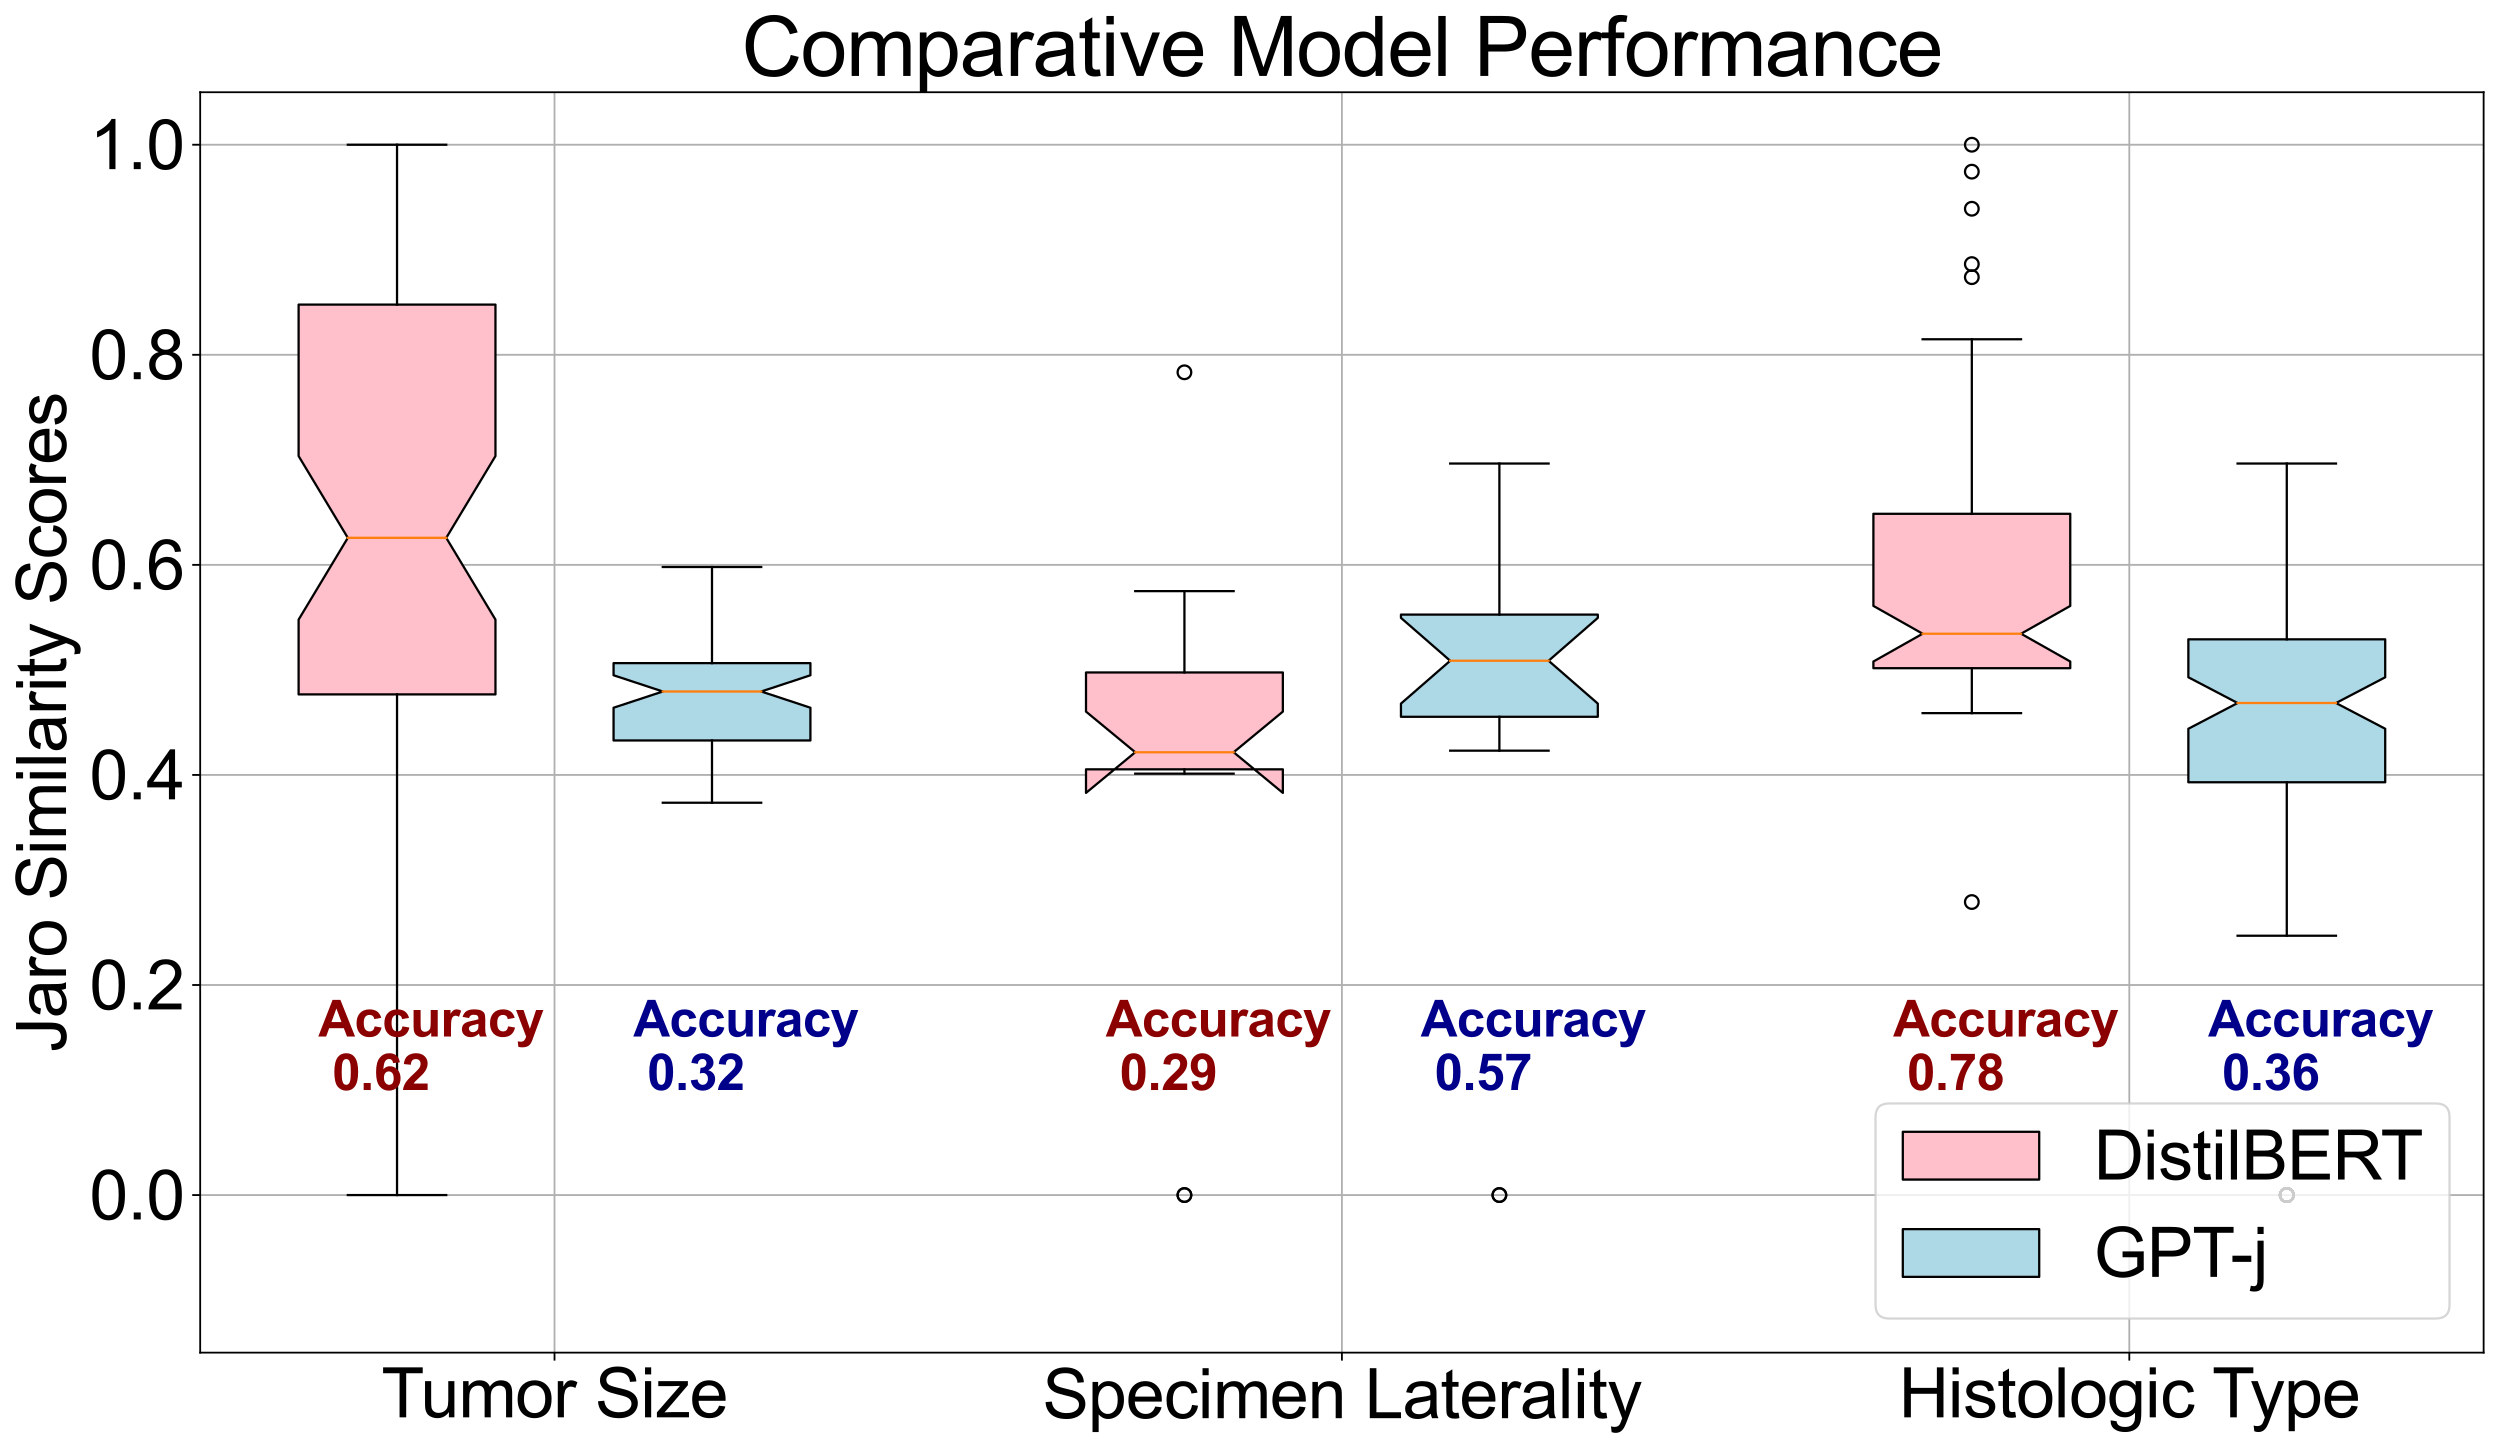 <?xml version="1.0" encoding="utf-8" standalone="no"?>
<!DOCTYPE svg PUBLIC "-//W3C//DTD SVG 1.1//EN"
  "http://www.w3.org/Graphics/SVG/1.1/DTD/svg11.dtd">
<svg xmlns:xlink="http://www.w3.org/1999/xlink" width="1099.653pt" height="637.315pt" viewBox="0 0 1099.653 637.315" xmlns="http://www.w3.org/2000/svg" version="1.1">
 <defs>
  <style type="text/css">*{stroke-linejoin: round; stroke-linecap: butt}</style>
 </defs>
 <g id="figure_1">
  <g id="patch_1">
   <path d="M 0 637.315 
L 1099.653 637.315 
L 1099.653 0 
L 0 0 
z
" style="fill: #ffffff"/>
  </g>
  <g id="axes_1">
   <g id="patch_2">
    <path d="M 88.053 594.962 
L 1092.453 594.962 
L 1092.453 40.562 
L 88.053 40.562 
z
" style="fill: #ffffff"/>
   </g>
   <g id="matplotlib.axis_1">
    <g id="xtick_1">
     <g id="line2d_1">
      <path d="M 243.908 594.962 
L 243.908 40.562 
" clip-path="url(#pfc90f096c6)" style="fill: none; stroke: #b0b0b0; stroke-width: 0.8; stroke-linecap: square"/>
     </g>
     <g id="line2d_2">
      <defs>
       <path id="mba2c1d9d91" d="M 0 0 
L 0 3.5 
" style="stroke: #000000; stroke-width: 0.8"/>
      </defs>
      <g>
       <use xlink:href="#mba2c1d9d91" x="243.908" y="594.962" style="stroke: #000000; stroke-width: 0.8"/>
      </g>
     </g>
     <g id="text_1">
      <!-- Tumor Size -->
      <g transform="translate(167.79 623.435) scale(0.3 -0.3)">
       <defs>
        <path id="ArialMT-54" d="M 1659 0 
L 1659 4041 
L 150 4041 
L 150 4581 
L 3781 4581 
L 3781 4041 
L 2266 4041 
L 2266 0 
L 1659 0 
z
" transform="scale(0.016)"/>
        <path id="ArialMT-75" d="M 2597 0 
L 2597 488 
Q 2209 -75 1544 -75 
Q 1250 -75 995 37 
Q 741 150 617 320 
Q 494 491 444 738 
Q 409 903 409 1263 
L 409 3319 
L 972 3319 
L 972 1478 
Q 972 1038 1006 884 
Q 1059 663 1231 536 
Q 1403 409 1656 409 
Q 1909 409 2131 539 
Q 2353 669 2445 892 
Q 2538 1116 2538 1541 
L 2538 3319 
L 3100 3319 
L 3100 0 
L 2597 0 
z
" transform="scale(0.016)"/>
        <path id="ArialMT-6d" d="M 422 0 
L 422 3319 
L 925 3319 
L 925 2853 
Q 1081 3097 1340 3245 
Q 1600 3394 1931 3394 
Q 2300 3394 2536 3241 
Q 2772 3088 2869 2813 
Q 3263 3394 3894 3394 
Q 4388 3394 4653 3120 
Q 4919 2847 4919 2278 
L 4919 0 
L 4359 0 
L 4359 2091 
Q 4359 2428 4304 2576 
Q 4250 2725 4106 2815 
Q 3963 2906 3769 2906 
Q 3419 2906 3187 2673 
Q 2956 2441 2956 1928 
L 2956 0 
L 2394 0 
L 2394 2156 
Q 2394 2531 2256 2718 
Q 2119 2906 1806 2906 
Q 1569 2906 1367 2781 
Q 1166 2656 1075 2415 
Q 984 2175 984 1722 
L 984 0 
L 422 0 
z
" transform="scale(0.016)"/>
        <path id="ArialMT-6f" d="M 213 1659 
Q 213 2581 725 3025 
Q 1153 3394 1769 3394 
Q 2453 3394 2887 2945 
Q 3322 2497 3322 1706 
Q 3322 1066 3130 698 
Q 2938 331 2570 128 
Q 2203 -75 1769 -75 
Q 1072 -75 642 372 
Q 213 819 213 1659 
z
M 791 1659 
Q 791 1022 1069 705 
Q 1347 388 1769 388 
Q 2188 388 2466 706 
Q 2744 1025 2744 1678 
Q 2744 2294 2464 2611 
Q 2184 2928 1769 2928 
Q 1347 2928 1069 2612 
Q 791 2297 791 1659 
z
" transform="scale(0.016)"/>
        <path id="ArialMT-72" d="M 416 0 
L 416 3319 
L 922 3319 
L 922 2816 
Q 1116 3169 1280 3281 
Q 1444 3394 1641 3394 
Q 1925 3394 2219 3213 
L 2025 2691 
Q 1819 2813 1613 2813 
Q 1428 2813 1281 2702 
Q 1134 2591 1072 2394 
Q 978 2094 978 1738 
L 978 0 
L 416 0 
z
" transform="scale(0.016)"/>
        <path id="ArialMT-20" transform="scale(0.016)"/>
        <path id="ArialMT-53" d="M 288 1472 
L 859 1522 
Q 900 1178 1048 958 
Q 1197 738 1509 602 
Q 1822 466 2213 466 
Q 2559 466 2825 569 
Q 3091 672 3220 851 
Q 3350 1031 3350 1244 
Q 3350 1459 3225 1620 
Q 3100 1781 2813 1891 
Q 2628 1963 1997 2114 
Q 1366 2266 1113 2400 
Q 784 2572 623 2826 
Q 463 3081 463 3397 
Q 463 3744 659 4045 
Q 856 4347 1234 4503 
Q 1613 4659 2075 4659 
Q 2584 4659 2973 4495 
Q 3363 4331 3572 4012 
Q 3781 3694 3797 3291 
L 3216 3247 
Q 3169 3681 2898 3903 
Q 2628 4125 2100 4125 
Q 1550 4125 1298 3923 
Q 1047 3722 1047 3438 
Q 1047 3191 1225 3031 
Q 1400 2872 2139 2705 
Q 2878 2538 3153 2413 
Q 3553 2228 3743 1945 
Q 3934 1663 3934 1294 
Q 3934 928 3725 604 
Q 3516 281 3123 101 
Q 2731 -78 2241 -78 
Q 1619 -78 1198 103 
Q 778 284 539 648 
Q 300 1013 288 1472 
z
" transform="scale(0.016)"/>
        <path id="ArialMT-69" d="M 425 3934 
L 425 4581 
L 988 4581 
L 988 3934 
L 425 3934 
z
M 425 0 
L 425 3319 
L 988 3319 
L 988 0 
L 425 0 
z
" transform="scale(0.016)"/>
        <path id="ArialMT-7a" d="M 125 0 
L 125 456 
L 2238 2881 
Q 1878 2863 1603 2863 
L 250 2863 
L 250 3319 
L 2963 3319 
L 2963 2947 
L 1166 841 
L 819 456 
Q 1197 484 1528 484 
L 3063 484 
L 3063 0 
L 125 0 
z
" transform="scale(0.016)"/>
        <path id="ArialMT-65" d="M 2694 1069 
L 3275 997 
Q 3138 488 2766 206 
Q 2394 -75 1816 -75 
Q 1088 -75 661 373 
Q 234 822 234 1631 
Q 234 2469 665 2931 
Q 1097 3394 1784 3394 
Q 2450 3394 2872 2941 
Q 3294 2488 3294 1666 
Q 3294 1616 3291 1516 
L 816 1516 
Q 847 969 1125 678 
Q 1403 388 1819 388 
Q 2128 388 2347 550 
Q 2566 713 2694 1069 
z
M 847 1978 
L 2700 1978 
Q 2663 2397 2488 2606 
Q 2219 2931 1791 2931 
Q 1403 2931 1139 2672 
Q 875 2413 847 1978 
z
" transform="scale(0.016)"/>
       </defs>
       <use xlink:href="#ArialMT-54"/>
       <use xlink:href="#ArialMT-75" x="57.334"/>
       <use xlink:href="#ArialMT-6d" x="112.949"/>
       <use xlink:href="#ArialMT-6f" x="196.25"/>
       <use xlink:href="#ArialMT-72" x="251.865"/>
       <use xlink:href="#ArialMT-20" x="285.166"/>
       <use xlink:href="#ArialMT-53" x="312.949"/>
       <use xlink:href="#ArialMT-69" x="379.648"/>
       <use xlink:href="#ArialMT-7a" x="401.865"/>
       <use xlink:href="#ArialMT-65" x="451.865"/>
      </g>
     </g>
    </g>
    <g id="xtick_2">
     <g id="line2d_3">
      <path d="M 590.253 594.962 
L 590.253 40.562 
" clip-path="url(#pfc90f096c6)" style="fill: none; stroke: #b0b0b0; stroke-width: 0.8; stroke-linecap: square"/>
     </g>
     <g id="line2d_4">
      <g>
       <use xlink:href="#mba2c1d9d91" x="590.253" y="594.962" style="stroke: #000000; stroke-width: 0.8"/>
      </g>
     </g>
     <g id="text_2">
      <!-- Specimen Laterality -->
      <g transform="translate(458.527 623.801) scale(0.3 -0.3)">
       <defs>
        <path id="ArialMT-70" d="M 422 -1272 
L 422 3319 
L 934 3319 
L 934 2888 
Q 1116 3141 1344 3267 
Q 1572 3394 1897 3394 
Q 2322 3394 2647 3175 
Q 2972 2956 3137 2557 
Q 3303 2159 3303 1684 
Q 3303 1175 3120 767 
Q 2938 359 2589 142 
Q 2241 -75 1856 -75 
Q 1575 -75 1351 44 
Q 1128 163 984 344 
L 984 -1272 
L 422 -1272 
z
M 931 1641 
Q 931 1000 1190 694 
Q 1450 388 1819 388 
Q 2194 388 2461 705 
Q 2728 1022 2728 1688 
Q 2728 2322 2467 2637 
Q 2206 2953 1844 2953 
Q 1484 2953 1207 2617 
Q 931 2281 931 1641 
z
" transform="scale(0.016)"/>
        <path id="ArialMT-63" d="M 2588 1216 
L 3141 1144 
Q 3050 572 2676 248 
Q 2303 -75 1759 -75 
Q 1078 -75 664 370 
Q 250 816 250 1647 
Q 250 2184 428 2587 
Q 606 2991 970 3192 
Q 1334 3394 1763 3394 
Q 2303 3394 2647 3120 
Q 2991 2847 3088 2344 
L 2541 2259 
Q 2463 2594 2264 2762 
Q 2066 2931 1784 2931 
Q 1359 2931 1093 2626 
Q 828 2322 828 1663 
Q 828 994 1084 691 
Q 1341 388 1753 388 
Q 2084 388 2306 591 
Q 2528 794 2588 1216 
z
" transform="scale(0.016)"/>
        <path id="ArialMT-6e" d="M 422 0 
L 422 3319 
L 928 3319 
L 928 2847 
Q 1294 3394 1984 3394 
Q 2284 3394 2536 3286 
Q 2788 3178 2913 3003 
Q 3038 2828 3088 2588 
Q 3119 2431 3119 2041 
L 3119 0 
L 2556 0 
L 2556 2019 
Q 2556 2363 2490 2533 
Q 2425 2703 2258 2804 
Q 2091 2906 1866 2906 
Q 1506 2906 1245 2678 
Q 984 2450 984 1813 
L 984 0 
L 422 0 
z
" transform="scale(0.016)"/>
        <path id="ArialMT-4c" d="M 469 0 
L 469 4581 
L 1075 4581 
L 1075 541 
L 3331 541 
L 3331 0 
L 469 0 
z
" transform="scale(0.016)"/>
        <path id="ArialMT-61" d="M 2588 409 
Q 2275 144 1986 34 
Q 1697 -75 1366 -75 
Q 819 -75 525 192 
Q 231 459 231 875 
Q 231 1119 342 1320 
Q 453 1522 633 1644 
Q 813 1766 1038 1828 
Q 1203 1872 1538 1913 
Q 2219 1994 2541 2106 
Q 2544 2222 2544 2253 
Q 2544 2597 2384 2738 
Q 2169 2928 1744 2928 
Q 1347 2928 1158 2789 
Q 969 2650 878 2297 
L 328 2372 
Q 403 2725 575 2942 
Q 747 3159 1072 3276 
Q 1397 3394 1825 3394 
Q 2250 3394 2515 3294 
Q 2781 3194 2906 3042 
Q 3031 2891 3081 2659 
Q 3109 2516 3109 2141 
L 3109 1391 
Q 3109 606 3145 398 
Q 3181 191 3288 0 
L 2700 0 
Q 2613 175 2588 409 
z
M 2541 1666 
Q 2234 1541 1622 1453 
Q 1275 1403 1131 1340 
Q 988 1278 909 1158 
Q 831 1038 831 891 
Q 831 666 1001 516 
Q 1172 366 1500 366 
Q 1825 366 2078 508 
Q 2331 650 2450 897 
Q 2541 1088 2541 1459 
L 2541 1666 
z
" transform="scale(0.016)"/>
        <path id="ArialMT-74" d="M 1650 503 
L 1731 6 
Q 1494 -44 1306 -44 
Q 1000 -44 831 53 
Q 663 150 594 308 
Q 525 466 525 972 
L 525 2881 
L 113 2881 
L 113 3319 
L 525 3319 
L 525 4141 
L 1084 4478 
L 1084 3319 
L 1650 3319 
L 1650 2881 
L 1084 2881 
L 1084 941 
Q 1084 700 1114 631 
Q 1144 563 1211 522 
Q 1278 481 1403 481 
Q 1497 481 1650 503 
z
" transform="scale(0.016)"/>
        <path id="ArialMT-6c" d="M 409 0 
L 409 4581 
L 972 4581 
L 972 0 
L 409 0 
z
" transform="scale(0.016)"/>
        <path id="ArialMT-79" d="M 397 -1278 
L 334 -750 
Q 519 -800 656 -800 
Q 844 -800 956 -737 
Q 1069 -675 1141 -563 
Q 1194 -478 1313 -144 
Q 1328 -97 1363 -6 
L 103 3319 
L 709 3319 
L 1400 1397 
Q 1534 1031 1641 628 
Q 1738 1016 1872 1384 
L 2581 3319 
L 3144 3319 
L 1881 -56 
Q 1678 -603 1566 -809 
Q 1416 -1088 1222 -1217 
Q 1028 -1347 759 -1347 
Q 597 -1347 397 -1278 
z
" transform="scale(0.016)"/>
       </defs>
       <use xlink:href="#ArialMT-53"/>
       <use xlink:href="#ArialMT-70" x="66.699"/>
       <use xlink:href="#ArialMT-65" x="122.314"/>
       <use xlink:href="#ArialMT-63" x="177.93"/>
       <use xlink:href="#ArialMT-69" x="227.93"/>
       <use xlink:href="#ArialMT-6d" x="250.146"/>
       <use xlink:href="#ArialMT-65" x="333.447"/>
       <use xlink:href="#ArialMT-6e" x="389.062"/>
       <use xlink:href="#ArialMT-20" x="444.678"/>
       <use xlink:href="#ArialMT-4c" x="472.461"/>
       <use xlink:href="#ArialMT-61" x="528.076"/>
       <use xlink:href="#ArialMT-74" x="583.691"/>
       <use xlink:href="#ArialMT-65" x="611.475"/>
       <use xlink:href="#ArialMT-72" x="667.09"/>
       <use xlink:href="#ArialMT-61" x="700.391"/>
       <use xlink:href="#ArialMT-6c" x="756.006"/>
       <use xlink:href="#ArialMT-69" x="778.223"/>
       <use xlink:href="#ArialMT-74" x="800.439"/>
       <use xlink:href="#ArialMT-79" x="828.223"/>
      </g>
     </g>
    </g>
    <g id="xtick_3">
     <g id="line2d_5">
      <path d="M 936.598 594.962 
L 936.598 40.562 
" clip-path="url(#pfc90f096c6)" style="fill: none; stroke: #b0b0b0; stroke-width: 0.8; stroke-linecap: square"/>
     </g>
     <g id="line2d_6">
      <g>
       <use xlink:href="#mba2c1d9d91" x="936.598" y="594.962" style="stroke: #000000; stroke-width: 0.8"/>
      </g>
     </g>
     <g id="text_3">
      <!-- Histologic Type -->
      <g transform="translate(835.151 623.435) scale(0.3 -0.3)">
       <defs>
        <path id="ArialMT-48" d="M 513 0 
L 513 4581 
L 1119 4581 
L 1119 2700 
L 3500 2700 
L 3500 4581 
L 4106 4581 
L 4106 0 
L 3500 0 
L 3500 2159 
L 1119 2159 
L 1119 0 
L 513 0 
z
" transform="scale(0.016)"/>
        <path id="ArialMT-73" d="M 197 991 
L 753 1078 
Q 800 744 1014 566 
Q 1228 388 1613 388 
Q 2000 388 2187 545 
Q 2375 703 2375 916 
Q 2375 1106 2209 1216 
Q 2094 1291 1634 1406 
Q 1016 1563 777 1677 
Q 538 1791 414 1992 
Q 291 2194 291 2438 
Q 291 2659 392 2848 
Q 494 3038 669 3163 
Q 800 3259 1026 3326 
Q 1253 3394 1513 3394 
Q 1903 3394 2198 3281 
Q 2494 3169 2634 2976 
Q 2775 2784 2828 2463 
L 2278 2388 
Q 2241 2644 2061 2787 
Q 1881 2931 1553 2931 
Q 1166 2931 1000 2803 
Q 834 2675 834 2503 
Q 834 2394 903 2306 
Q 972 2216 1119 2156 
Q 1203 2125 1616 2013 
Q 2213 1853 2448 1751 
Q 2684 1650 2818 1456 
Q 2953 1263 2953 975 
Q 2953 694 2789 445 
Q 2625 197 2315 61 
Q 2006 -75 1616 -75 
Q 969 -75 630 194 
Q 291 463 197 991 
z
" transform="scale(0.016)"/>
        <path id="ArialMT-67" d="M 319 -275 
L 866 -356 
Q 900 -609 1056 -725 
Q 1266 -881 1628 -881 
Q 2019 -881 2231 -725 
Q 2444 -569 2519 -288 
Q 2563 -116 2559 434 
Q 2191 0 1641 0 
Q 956 0 581 494 
Q 206 988 206 1678 
Q 206 2153 378 2554 
Q 550 2956 876 3175 
Q 1203 3394 1644 3394 
Q 2231 3394 2613 2919 
L 2613 3319 
L 3131 3319 
L 3131 450 
Q 3131 -325 2973 -648 
Q 2816 -972 2473 -1159 
Q 2131 -1347 1631 -1347 
Q 1038 -1347 672 -1080 
Q 306 -813 319 -275 
z
M 784 1719 
Q 784 1066 1043 766 
Q 1303 466 1694 466 
Q 2081 466 2343 764 
Q 2606 1063 2606 1700 
Q 2606 2309 2336 2618 
Q 2066 2928 1684 2928 
Q 1309 2928 1046 2623 
Q 784 2319 784 1719 
z
" transform="scale(0.016)"/>
       </defs>
       <use xlink:href="#ArialMT-48"/>
       <use xlink:href="#ArialMT-69" x="72.217"/>
       <use xlink:href="#ArialMT-73" x="94.434"/>
       <use xlink:href="#ArialMT-74" x="144.434"/>
       <use xlink:href="#ArialMT-6f" x="172.217"/>
       <use xlink:href="#ArialMT-6c" x="227.832"/>
       <use xlink:href="#ArialMT-6f" x="250.049"/>
       <use xlink:href="#ArialMT-67" x="305.664"/>
       <use xlink:href="#ArialMT-69" x="361.279"/>
       <use xlink:href="#ArialMT-63" x="383.496"/>
       <use xlink:href="#ArialMT-20" x="433.496"/>
       <use xlink:href="#ArialMT-54" x="459.529"/>
       <use xlink:href="#ArialMT-79" x="515.113"/>
       <use xlink:href="#ArialMT-70" x="565.113"/>
       <use xlink:href="#ArialMT-65" x="620.729"/>
      </g>
     </g>
    </g>
   </g>
   <g id="matplotlib.axis_2">
    <g id="ytick_1">
     <g id="line2d_7">
      <path d="M 88.053 525.662 
L 1092.453 525.662 
" clip-path="url(#pfc90f096c6)" style="fill: none; stroke: #b0b0b0; stroke-width: 0.8; stroke-linecap: square"/>
     </g>
     <g id="line2d_8">
      <defs>
       <path id="m14c35cecd0" d="M 0 0 
L -3.5 0 
" style="stroke: #000000; stroke-width: 0.8"/>
      </defs>
      <g>
       <use xlink:href="#m14c35cecd0" x="88.053" y="525.662" style="stroke: #000000; stroke-width: 0.8"/>
      </g>
     </g>
     <g id="text_4">
      <!-- 0.0 -->
      <g transform="translate(39.353 536.399) scale(0.3 -0.3)">
       <defs>
        <path id="ArialMT-30" d="M 266 2259 
Q 266 3072 433 3567 
Q 600 4063 929 4331 
Q 1259 4600 1759 4600 
Q 2128 4600 2406 4451 
Q 2684 4303 2865 4023 
Q 3047 3744 3150 3342 
Q 3253 2941 3253 2259 
Q 3253 1453 3087 958 
Q 2922 463 2592 192 
Q 2263 -78 1759 -78 
Q 1097 -78 719 397 
Q 266 969 266 2259 
z
M 844 2259 
Q 844 1131 1108 757 
Q 1372 384 1759 384 
Q 2147 384 2411 759 
Q 2675 1134 2675 2259 
Q 2675 3391 2411 3762 
Q 2147 4134 1753 4134 
Q 1366 4134 1134 3806 
Q 844 3388 844 2259 
z
" transform="scale(0.016)"/>
        <path id="ArialMT-2e" d="M 581 0 
L 581 641 
L 1222 641 
L 1222 0 
L 581 0 
z
" transform="scale(0.016)"/>
       </defs>
       <use xlink:href="#ArialMT-30"/>
       <use xlink:href="#ArialMT-2e" x="55.615"/>
       <use xlink:href="#ArialMT-30" x="83.398"/>
      </g>
     </g>
    </g>
    <g id="ytick_2">
     <g id="line2d_9">
      <path d="M 88.053 433.262 
L 1092.453 433.262 
" clip-path="url(#pfc90f096c6)" style="fill: none; stroke: #b0b0b0; stroke-width: 0.8; stroke-linecap: square"/>
     </g>
     <g id="line2d_10">
      <g>
       <use xlink:href="#m14c35cecd0" x="88.053" y="433.262" style="stroke: #000000; stroke-width: 0.8"/>
      </g>
     </g>
     <g id="text_5">
      <!-- 0.2 -->
      <g transform="translate(39.353 443.999) scale(0.3 -0.3)">
       <defs>
        <path id="ArialMT-32" d="M 3222 541 
L 3222 0 
L 194 0 
Q 188 203 259 391 
Q 375 700 629 1000 
Q 884 1300 1366 1694 
Q 2113 2306 2375 2664 
Q 2638 3022 2638 3341 
Q 2638 3675 2398 3904 
Q 2159 4134 1775 4134 
Q 1369 4134 1125 3890 
Q 881 3647 878 3216 
L 300 3275 
Q 359 3922 746 4261 
Q 1134 4600 1788 4600 
Q 2447 4600 2831 4234 
Q 3216 3869 3216 3328 
Q 3216 3053 3103 2787 
Q 2991 2522 2730 2228 
Q 2469 1934 1863 1422 
Q 1356 997 1212 845 
Q 1069 694 975 541 
L 3222 541 
z
" transform="scale(0.016)"/>
       </defs>
       <use xlink:href="#ArialMT-30"/>
       <use xlink:href="#ArialMT-2e" x="55.615"/>
       <use xlink:href="#ArialMT-32" x="83.398"/>
      </g>
     </g>
    </g>
    <g id="ytick_3">
     <g id="line2d_11">
      <path d="M 88.053 340.862 
L 1092.453 340.862 
" clip-path="url(#pfc90f096c6)" style="fill: none; stroke: #b0b0b0; stroke-width: 0.8; stroke-linecap: square"/>
     </g>
     <g id="line2d_12">
      <g>
       <use xlink:href="#m14c35cecd0" x="88.053" y="340.862" style="stroke: #000000; stroke-width: 0.8"/>
      </g>
     </g>
     <g id="text_6">
      <!-- 0.4 -->
      <g transform="translate(39.353 351.599) scale(0.3 -0.3)">
       <defs>
        <path id="ArialMT-34" d="M 2069 0 
L 2069 1097 
L 81 1097 
L 81 1613 
L 2172 4581 
L 2631 4581 
L 2631 1613 
L 3250 1613 
L 3250 1097 
L 2631 1097 
L 2631 0 
L 2069 0 
z
M 2069 1613 
L 2069 3678 
L 634 1613 
L 2069 1613 
z
" transform="scale(0.016)"/>
       </defs>
       <use xlink:href="#ArialMT-30"/>
       <use xlink:href="#ArialMT-2e" x="55.615"/>
       <use xlink:href="#ArialMT-34" x="83.398"/>
      </g>
     </g>
    </g>
    <g id="ytick_4">
     <g id="line2d_13">
      <path d="M 88.053 248.462 
L 1092.453 248.462 
" clip-path="url(#pfc90f096c6)" style="fill: none; stroke: #b0b0b0; stroke-width: 0.8; stroke-linecap: square"/>
     </g>
     <g id="line2d_14">
      <g>
       <use xlink:href="#m14c35cecd0" x="88.053" y="248.462" style="stroke: #000000; stroke-width: 0.8"/>
      </g>
     </g>
     <g id="text_7">
      <!-- 0.6 -->
      <g transform="translate(39.353 259.199) scale(0.3 -0.3)">
       <defs>
        <path id="ArialMT-36" d="M 3184 3459 
L 2625 3416 
Q 2550 3747 2413 3897 
Q 2184 4138 1850 4138 
Q 1581 4138 1378 3988 
Q 1113 3794 959 3422 
Q 806 3050 800 2363 
Q 1003 2672 1297 2822 
Q 1591 2972 1913 2972 
Q 2475 2972 2870 2558 
Q 3266 2144 3266 1488 
Q 3266 1056 3080 686 
Q 2894 316 2569 119 
Q 2244 -78 1831 -78 
Q 1128 -78 684 439 
Q 241 956 241 2144 
Q 241 3472 731 4075 
Q 1159 4600 1884 4600 
Q 2425 4600 2770 4297 
Q 3116 3994 3184 3459 
z
M 888 1484 
Q 888 1194 1011 928 
Q 1134 663 1356 523 
Q 1578 384 1822 384 
Q 2178 384 2434 671 
Q 2691 959 2691 1453 
Q 2691 1928 2437 2201 
Q 2184 2475 1800 2475 
Q 1419 2475 1153 2201 
Q 888 1928 888 1484 
z
" transform="scale(0.016)"/>
       </defs>
       <use xlink:href="#ArialMT-30"/>
       <use xlink:href="#ArialMT-2e" x="55.615"/>
       <use xlink:href="#ArialMT-36" x="83.398"/>
      </g>
     </g>
    </g>
    <g id="ytick_5">
     <g id="line2d_15">
      <path d="M 88.053 156.062 
L 1092.453 156.062 
" clip-path="url(#pfc90f096c6)" style="fill: none; stroke: #b0b0b0; stroke-width: 0.8; stroke-linecap: square"/>
     </g>
     <g id="line2d_16">
      <g>
       <use xlink:href="#m14c35cecd0" x="88.053" y="156.062" style="stroke: #000000; stroke-width: 0.8"/>
      </g>
     </g>
     <g id="text_8">
      <!-- 0.8 -->
      <g transform="translate(39.353 166.799) scale(0.3 -0.3)">
       <defs>
        <path id="ArialMT-38" d="M 1131 2484 
Q 781 2613 612 2850 
Q 444 3088 444 3419 
Q 444 3919 803 4259 
Q 1163 4600 1759 4600 
Q 2359 4600 2725 4251 
Q 3091 3903 3091 3403 
Q 3091 3084 2923 2848 
Q 2756 2613 2416 2484 
Q 2838 2347 3058 2040 
Q 3278 1734 3278 1309 
Q 3278 722 2862 322 
Q 2447 -78 1769 -78 
Q 1091 -78 675 323 
Q 259 725 259 1325 
Q 259 1772 486 2073 
Q 713 2375 1131 2484 
z
M 1019 3438 
Q 1019 3113 1228 2906 
Q 1438 2700 1772 2700 
Q 2097 2700 2305 2904 
Q 2513 3109 2513 3406 
Q 2513 3716 2298 3927 
Q 2084 4138 1766 4138 
Q 1444 4138 1231 3931 
Q 1019 3725 1019 3438 
z
M 838 1322 
Q 838 1081 952 856 
Q 1066 631 1291 507 
Q 1516 384 1775 384 
Q 2178 384 2440 643 
Q 2703 903 2703 1303 
Q 2703 1709 2433 1975 
Q 2163 2241 1756 2241 
Q 1359 2241 1098 1978 
Q 838 1716 838 1322 
z
" transform="scale(0.016)"/>
       </defs>
       <use xlink:href="#ArialMT-30"/>
       <use xlink:href="#ArialMT-2e" x="55.615"/>
       <use xlink:href="#ArialMT-38" x="83.398"/>
      </g>
     </g>
    </g>
    <g id="ytick_6">
     <g id="line2d_17">
      <path d="M 88.053 63.662 
L 1092.453 63.662 
" clip-path="url(#pfc90f096c6)" style="fill: none; stroke: #b0b0b0; stroke-width: 0.8; stroke-linecap: square"/>
     </g>
     <g id="line2d_18">
      <g>
       <use xlink:href="#m14c35cecd0" x="88.053" y="63.662" style="stroke: #000000; stroke-width: 0.8"/>
      </g>
     </g>
     <g id="text_9">
      <!-- 1.0 -->
      <g transform="translate(39.353 74.399) scale(0.3 -0.3)">
       <defs>
        <path id="ArialMT-31" d="M 2384 0 
L 1822 0 
L 1822 3584 
Q 1619 3391 1289 3197 
Q 959 3003 697 2906 
L 697 3450 
Q 1169 3672 1522 3987 
Q 1875 4303 2022 4600 
L 2384 4600 
L 2384 0 
z
" transform="scale(0.016)"/>
       </defs>
       <use xlink:href="#ArialMT-31"/>
       <use xlink:href="#ArialMT-2e" x="55.615"/>
       <use xlink:href="#ArialMT-30" x="83.398"/>
      </g>
     </g>
    </g>
    <g id="text_10">
     <!-- Jaro Similarity Scores -->
     <g transform="translate(29.039 462.791) rotate(-90) scale(0.3 -0.3)">
      <defs>
       <path id="ArialMT-4a" d="M 184 1300 
L 731 1375 
Q 753 850 928 656 
Q 1103 463 1413 463 
Q 1641 463 1806 567 
Q 1972 672 2034 851 
Q 2097 1031 2097 1425 
L 2097 4581 
L 2703 4581 
L 2703 1459 
Q 2703 884 2564 568 
Q 2425 253 2123 87 
Q 1822 -78 1416 -78 
Q 813 -78 492 269 
Q 172 616 184 1300 
z
" transform="scale(0.016)"/>
      </defs>
      <use xlink:href="#ArialMT-4a"/>
      <use xlink:href="#ArialMT-61" x="50"/>
      <use xlink:href="#ArialMT-72" x="105.615"/>
      <use xlink:href="#ArialMT-6f" x="138.916"/>
      <use xlink:href="#ArialMT-20" x="194.531"/>
      <use xlink:href="#ArialMT-53" x="222.314"/>
      <use xlink:href="#ArialMT-69" x="289.014"/>
      <use xlink:href="#ArialMT-6d" x="311.23"/>
      <use xlink:href="#ArialMT-69" x="394.531"/>
      <use xlink:href="#ArialMT-6c" x="416.748"/>
      <use xlink:href="#ArialMT-61" x="438.965"/>
      <use xlink:href="#ArialMT-72" x="494.58"/>
      <use xlink:href="#ArialMT-69" x="527.881"/>
      <use xlink:href="#ArialMT-74" x="550.098"/>
      <use xlink:href="#ArialMT-79" x="577.881"/>
      <use xlink:href="#ArialMT-20" x="627.881"/>
      <use xlink:href="#ArialMT-53" x="655.664"/>
      <use xlink:href="#ArialMT-63" x="722.363"/>
      <use xlink:href="#ArialMT-6f" x="772.363"/>
      <use xlink:href="#ArialMT-72" x="827.979"/>
      <use xlink:href="#ArialMT-65" x="861.279"/>
      <use xlink:href="#ArialMT-73" x="916.895"/>
     </g>
    </g>
   </g>
   <g id="patch_3">
    <path d="M 131.346 305.448 
L 217.932 305.448 
L 217.932 272.546 
L 196.286 236.574 
L 217.932 200.602 
L 217.932 133.989 
L 131.346 133.989 
L 131.346 200.602 
L 152.993 236.574 
L 131.346 272.546 
L 131.346 305.448 
z
" clip-path="url(#pfc90f096c6)" style="fill: #ffc0cb; stroke: #000000; stroke-linejoin: miter"/>
   </g>
   <g id="line2d_19">
    <path d="M 174.639 305.448 
L 174.639 525.662 
" clip-path="url(#pfc90f096c6)" style="fill: none; stroke: #000000; stroke-linecap: square"/>
   </g>
   <g id="line2d_20">
    <path d="M 174.639 133.989 
L 174.639 63.662 
" clip-path="url(#pfc90f096c6)" style="fill: none; stroke: #000000; stroke-linecap: square"/>
   </g>
   <g id="line2d_21">
    <path d="M 152.993 525.662 
L 196.286 525.662 
" clip-path="url(#pfc90f096c6)" style="fill: none; stroke: #000000; stroke-linecap: square"/>
   </g>
   <g id="line2d_22">
    <path d="M 152.993 63.662 
L 196.286 63.662 
" clip-path="url(#pfc90f096c6)" style="fill: none; stroke: #000000; stroke-linecap: square"/>
   </g>
   <g id="line2d_23"/>
   <g id="patch_4">
    <path d="M 477.691 338.407 
L 564.277 338.407 
L 564.277 348.763 
L 542.631 330.886 
L 564.277 313.009 
L 564.277 295.803 
L 477.691 295.803 
L 477.691 313.009 
L 499.338 330.886 
L 477.691 348.763 
L 477.691 338.407 
z
" clip-path="url(#pfc90f096c6)" style="fill: #ffc0cb; stroke: #000000; stroke-linejoin: miter"/>
   </g>
   <g id="line2d_24">
    <path d="M 520.984 338.407 
L 520.984 340.292 
" clip-path="url(#pfc90f096c6)" style="fill: none; stroke: #000000; stroke-linecap: square"/>
   </g>
   <g id="line2d_25">
    <path d="M 520.984 295.803 
L 520.984 260.012 
" clip-path="url(#pfc90f096c6)" style="fill: none; stroke: #000000; stroke-linecap: square"/>
   </g>
   <g id="line2d_26">
    <path d="M 499.338 340.292 
L 542.631 340.292 
" clip-path="url(#pfc90f096c6)" style="fill: none; stroke: #000000; stroke-linecap: square"/>
   </g>
   <g id="line2d_27">
    <path d="M 499.338 260.012 
L 542.631 260.012 
" clip-path="url(#pfc90f096c6)" style="fill: none; stroke: #000000; stroke-linecap: square"/>
   </g>
   <g id="line2d_28">
    <defs>
     <path id="mb599a75c55" d="M 0 3 
C 0.796 3 1.559 2.684 2.121 2.121 
C 2.684 1.559 3 0.796 3 0 
C 3 -0.796 2.684 -1.559 2.121 -2.121 
C 1.559 -2.684 0.796 -3 0 -3 
C -0.796 -3 -1.559 -2.684 -2.121 -2.121 
C -2.684 -1.559 -3 -0.796 -3 0 
C -3 0.796 -2.684 1.559 -2.121 2.121 
C -1.559 2.684 -0.796 3 0 3 
z
" style="stroke: #000000"/>
    </defs>
    <g clip-path="url(#pfc90f096c6)">
     <use xlink:href="#mb599a75c55" x="520.984" y="525.662" style="fill-opacity: 0; stroke: #000000"/>
     <use xlink:href="#mb599a75c55" x="520.984" y="525.662" style="fill-opacity: 0; stroke: #000000"/>
     <use xlink:href="#mb599a75c55" x="520.984" y="163.762" style="fill-opacity: 0; stroke: #000000"/>
    </g>
   </g>
   <g id="patch_5">
    <path d="M 824.036 293.907 
L 910.622 293.907 
L 910.622 290.979 
L 888.976 278.749 
L 910.622 266.518 
L 910.622 225.995 
L 824.036 225.995 
L 824.036 266.518 
L 845.682 278.749 
L 824.036 290.979 
L 824.036 293.907 
z
" clip-path="url(#pfc90f096c6)" style="fill: #ffc0cb; stroke: #000000; stroke-linejoin: miter"/>
   </g>
   <g id="line2d_29">
    <path d="M 867.329 293.907 
L 867.329 313.671 
" clip-path="url(#pfc90f096c6)" style="fill: none; stroke: #000000; stroke-linecap: square"/>
   </g>
   <g id="line2d_30">
    <path d="M 867.329 225.995 
L 867.329 149.217 
" clip-path="url(#pfc90f096c6)" style="fill: none; stroke: #000000; stroke-linecap: square"/>
   </g>
   <g id="line2d_31">
    <path d="M 845.682 313.671 
L 888.976 313.671 
" clip-path="url(#pfc90f096c6)" style="fill: none; stroke: #000000; stroke-linecap: square"/>
   </g>
   <g id="line2d_32">
    <path d="M 845.682 149.217 
L 888.976 149.217 
" clip-path="url(#pfc90f096c6)" style="fill: none; stroke: #000000; stroke-linecap: square"/>
   </g>
   <g id="line2d_33">
    <g clip-path="url(#pfc90f096c6)">
     <use xlink:href="#mb599a75c55" x="867.329" y="396.771" style="fill-opacity: 0; stroke: #000000"/>
     <use xlink:href="#mb599a75c55" x="867.329" y="121.917" style="fill-opacity: 0; stroke: #000000"/>
     <use xlink:href="#mb599a75c55" x="867.329" y="116.162" style="fill-opacity: 0; stroke: #000000"/>
     <use xlink:href="#mb599a75c55" x="867.329" y="75.508" style="fill-opacity: 0; stroke: #000000"/>
     <use xlink:href="#mb599a75c55" x="867.329" y="91.822" style="fill-opacity: 0; stroke: #000000"/>
     <use xlink:href="#mb599a75c55" x="867.329" y="63.662" style="fill-opacity: 0; stroke: #000000"/>
    </g>
   </g>
   <g id="patch_6">
    <path d="M 269.884 325.703 
L 356.47 325.703 
L 356.47 311.301 
L 334.824 304.164 
L 356.47 297.027 
L 356.47 291.684 
L 269.884 291.684 
L 269.884 297.027 
L 291.531 304.164 
L 269.884 311.301 
L 269.884 325.703 
z
" clip-path="url(#pfc90f096c6)" style="fill: #add8e6; stroke: #000000; stroke-linejoin: miter"/>
   </g>
   <g id="line2d_34">
    <path d="M 313.177 325.703 
L 313.177 353.101 
" clip-path="url(#pfc90f096c6)" style="fill: none; stroke: #000000; stroke-linecap: square"/>
   </g>
   <g id="line2d_35">
    <path d="M 313.177 291.684 
L 313.177 249.405 
" clip-path="url(#pfc90f096c6)" style="fill: none; stroke: #000000; stroke-linecap: square"/>
   </g>
   <g id="line2d_36">
    <path d="M 291.531 353.101 
L 334.824 353.101 
" clip-path="url(#pfc90f096c6)" style="fill: none; stroke: #000000; stroke-linecap: square"/>
   </g>
   <g id="line2d_37">
    <path d="M 291.531 249.405 
L 334.824 249.405 
" clip-path="url(#pfc90f096c6)" style="fill: none; stroke: #000000; stroke-linecap: square"/>
   </g>
   <g id="line2d_38"/>
   <g id="patch_7">
    <path d="M 616.229 315.283 
L 702.815 315.283 
L 702.815 309.488 
L 681.169 290.636 
L 702.815 271.783 
L 702.815 270.352 
L 616.229 270.352 
L 616.229 271.783 
L 637.876 290.636 
L 616.229 309.488 
L 616.229 315.283 
z
" clip-path="url(#pfc90f096c6)" style="fill: #add8e6; stroke: #000000; stroke-linejoin: miter"/>
   </g>
   <g id="line2d_39">
    <path d="M 659.522 315.283 
L 659.522 330.2 
" clip-path="url(#pfc90f096c6)" style="fill: none; stroke: #000000; stroke-linecap: square"/>
   </g>
   <g id="line2d_40">
    <path d="M 659.522 270.352 
L 659.522 203.904 
" clip-path="url(#pfc90f096c6)" style="fill: none; stroke: #000000; stroke-linecap: square"/>
   </g>
   <g id="line2d_41">
    <path d="M 637.876 330.2 
L 681.169 330.2 
" clip-path="url(#pfc90f096c6)" style="fill: none; stroke: #000000; stroke-linecap: square"/>
   </g>
   <g id="line2d_42">
    <path d="M 637.876 203.904 
L 681.169 203.904 
" clip-path="url(#pfc90f096c6)" style="fill: none; stroke: #000000; stroke-linecap: square"/>
   </g>
   <g id="line2d_43">
    <g clip-path="url(#pfc90f096c6)">
     <use xlink:href="#mb599a75c55" x="659.522" y="525.662" style="fill-opacity: 0; stroke: #000000"/>
     <use xlink:href="#mb599a75c55" x="659.522" y="525.662" style="fill-opacity: 0; stroke: #000000"/>
    </g>
   </g>
   <g id="patch_8">
    <path d="M 962.574 344.091 
L 1049.16 344.091 
L 1049.16 320.556 
L 1027.513 309.231 
L 1049.16 297.906 
L 1049.16 281.206 
L 962.574 281.206 
L 962.574 297.906 
L 984.22 309.231 
L 962.574 320.556 
L 962.574 344.091 
z
" clip-path="url(#pfc90f096c6)" style="fill: #add8e6; stroke: #000000; stroke-linejoin: miter"/>
   </g>
   <g id="line2d_44">
    <path d="M 1005.867 344.091 
L 1005.867 411.588 
" clip-path="url(#pfc90f096c6)" style="fill: none; stroke: #000000; stroke-linecap: square"/>
   </g>
   <g id="line2d_45">
    <path d="M 1005.867 281.206 
L 1005.867 203.904 
" clip-path="url(#pfc90f096c6)" style="fill: none; stroke: #000000; stroke-linecap: square"/>
   </g>
   <g id="line2d_46">
    <path d="M 984.22 411.588 
L 1027.513 411.588 
" clip-path="url(#pfc90f096c6)" style="fill: none; stroke: #000000; stroke-linecap: square"/>
   </g>
   <g id="line2d_47">
    <path d="M 984.22 203.904 
L 1027.513 203.904 
" clip-path="url(#pfc90f096c6)" style="fill: none; stroke: #000000; stroke-linecap: square"/>
   </g>
   <g id="line2d_48">
    <g clip-path="url(#pfc90f096c6)">
     <use xlink:href="#mb599a75c55" x="1005.867" y="525.662" style="fill-opacity: 0; stroke: #000000"/>
     <use xlink:href="#mb599a75c55" x="1005.867" y="525.662" style="fill-opacity: 0; stroke: #000000"/>
     <use xlink:href="#mb599a75c55" x="1005.867" y="525.662" style="fill-opacity: 0; stroke: #000000"/>
     <use xlink:href="#mb599a75c55" x="1005.867" y="525.662" style="fill-opacity: 0; stroke: #000000"/>
     <use xlink:href="#mb599a75c55" x="1005.867" y="525.662" style="fill-opacity: 0; stroke: #000000"/>
     <use xlink:href="#mb599a75c55" x="1005.867" y="525.662" style="fill-opacity: 0; stroke: #000000"/>
     <use xlink:href="#mb599a75c55" x="1005.867" y="525.662" style="fill-opacity: 0; stroke: #000000"/>
     <use xlink:href="#mb599a75c55" x="1005.867" y="525.662" style="fill-opacity: 0; stroke: #000000"/>
     <use xlink:href="#mb599a75c55" x="1005.867" y="525.662" style="fill-opacity: 0; stroke: #000000"/>
     <use xlink:href="#mb599a75c55" x="1005.867" y="525.662" style="fill-opacity: 0; stroke: #000000"/>
     <use xlink:href="#mb599a75c55" x="1005.867" y="525.662" style="fill-opacity: 0; stroke: #000000"/>
     <use xlink:href="#mb599a75c55" x="1005.867" y="525.662" style="fill-opacity: 0; stroke: #000000"/>
     <use xlink:href="#mb599a75c55" x="1005.867" y="525.662" style="fill-opacity: 0; stroke: #000000"/>
     <use xlink:href="#mb599a75c55" x="1005.867" y="525.662" style="fill-opacity: 0; stroke: #000000"/>
     <use xlink:href="#mb599a75c55" x="1005.867" y="525.662" style="fill-opacity: 0; stroke: #000000"/>
    </g>
   </g>
   <g id="line2d_49">
    <path d="M 152.993 236.574 
L 196.286 236.574 
" clip-path="url(#pfc90f096c6)" style="fill: none; stroke: #ff7f0e; stroke-linecap: square"/>
   </g>
   <g id="line2d_50">
    <path d="M 499.338 330.886 
L 542.631 330.886 
" clip-path="url(#pfc90f096c6)" style="fill: none; stroke: #ff7f0e; stroke-linecap: square"/>
   </g>
   <g id="line2d_51">
    <path d="M 845.682 278.749 
L 888.976 278.749 
" clip-path="url(#pfc90f096c6)" style="fill: none; stroke: #ff7f0e; stroke-linecap: square"/>
   </g>
   <g id="line2d_52">
    <path d="M 291.531 304.164 
L 334.824 304.164 
" clip-path="url(#pfc90f096c6)" style="fill: none; stroke: #ff7f0e; stroke-linecap: square"/>
   </g>
   <g id="line2d_53">
    <path d="M 637.876 290.636 
L 681.169 290.636 
" clip-path="url(#pfc90f096c6)" style="fill: none; stroke: #ff7f0e; stroke-linecap: square"/>
   </g>
   <g id="line2d_54">
    <path d="M 984.22 309.231 
L 1027.513 309.231 
" clip-path="url(#pfc90f096c6)" style="fill: none; stroke: #ff7f0e; stroke-linecap: square"/>
   </g>
   <g id="patch_9">
    <path d="M 88.053 594.962 
L 88.053 40.562 
" style="fill: none; stroke: #000000; stroke-width: 0.8; stroke-linejoin: miter; stroke-linecap: square"/>
   </g>
   <g id="patch_10">
    <path d="M 1092.453 594.962 
L 1092.453 40.562 
" style="fill: none; stroke: #000000; stroke-width: 0.8; stroke-linejoin: miter; stroke-linecap: square"/>
   </g>
   <g id="patch_11">
    <path d="M 88.053 594.962 
L 1092.453 594.962 
" style="fill: none; stroke: #000000; stroke-width: 0.8; stroke-linejoin: miter; stroke-linecap: square"/>
   </g>
   <g id="patch_12">
    <path d="M 88.053 40.562 
L 1092.453 40.562 
" style="fill: none; stroke: #000000; stroke-width: 0.8; stroke-linejoin: miter; stroke-linecap: square"/>
   </g>
   <g id="text_11">
    <!-- Accuracy -->
    <g style="fill: #8b0000" transform="translate(140.005 455.935) scale(0.22 -0.22)">
     <defs>
      <path id="Arial-BoldMT-41" d="M 4597 0 
L 3591 0 
L 3191 1041 
L 1359 1041 
L 981 0 
L 0 0 
L 1784 4581 
L 2763 4581 
L 4597 0 
z
M 2894 1813 
L 2263 3513 
L 1644 1813 
L 2894 1813 
z
" transform="scale(0.016)"/>
      <path id="Arial-BoldMT-63" d="M 3353 2338 
L 2488 2181 
Q 2444 2441 2289 2572 
Q 2134 2703 1888 2703 
Q 1559 2703 1364 2476 
Q 1169 2250 1169 1719 
Q 1169 1128 1367 884 
Q 1566 641 1900 641 
Q 2150 641 2309 783 
Q 2469 925 2534 1272 
L 3397 1125 
Q 3263 531 2881 228 
Q 2500 -75 1859 -75 
Q 1131 -75 698 384 
Q 266 844 266 1656 
Q 266 2478 700 2936 
Q 1134 3394 1875 3394 
Q 2481 3394 2839 3133 
Q 3197 2872 3353 2338 
z
" transform="scale(0.016)"/>
      <path id="Arial-BoldMT-75" d="M 2644 0 
L 2644 497 
Q 2463 231 2167 78 
Q 1872 -75 1544 -75 
Q 1209 -75 943 72 
Q 678 219 559 484 
Q 441 750 441 1219 
L 441 3319 
L 1319 3319 
L 1319 1794 
Q 1319 1094 1367 936 
Q 1416 778 1544 686 
Q 1672 594 1869 594 
Q 2094 594 2272 717 
Q 2450 841 2515 1023 
Q 2581 1206 2581 1919 
L 2581 3319 
L 3459 3319 
L 3459 0 
L 2644 0 
z
" transform="scale(0.016)"/>
      <path id="Arial-BoldMT-72" d="M 1300 0 
L 422 0 
L 422 3319 
L 1238 3319 
L 1238 2847 
Q 1447 3181 1614 3287 
Q 1781 3394 1994 3394 
Q 2294 3394 2572 3228 
L 2300 2463 
Q 2078 2606 1888 2606 
Q 1703 2606 1575 2504 
Q 1447 2403 1373 2137 
Q 1300 1872 1300 1025 
L 1300 0 
z
" transform="scale(0.016)"/>
      <path id="Arial-BoldMT-61" d="M 1116 2306 
L 319 2450 
Q 453 2931 781 3162 
Q 1109 3394 1756 3394 
Q 2344 3394 2631 3255 
Q 2919 3116 3036 2902 
Q 3153 2688 3153 2116 
L 3144 1091 
Q 3144 653 3186 445 
Q 3228 238 3344 0 
L 2475 0 
Q 2441 88 2391 259 
Q 2369 338 2359 363 
Q 2134 144 1878 34 
Q 1622 -75 1331 -75 
Q 819 -75 523 203 
Q 228 481 228 906 
Q 228 1188 362 1408 
Q 497 1628 739 1745 
Q 981 1863 1438 1950 
Q 2053 2066 2291 2166 
L 2291 2253 
Q 2291 2506 2166 2614 
Q 2041 2722 1694 2722 
Q 1459 2722 1328 2630 
Q 1197 2538 1116 2306 
z
M 2291 1594 
Q 2122 1538 1756 1459 
Q 1391 1381 1278 1306 
Q 1106 1184 1106 997 
Q 1106 813 1243 678 
Q 1381 544 1594 544 
Q 1831 544 2047 700 
Q 2206 819 2256 991 
Q 2291 1103 2291 1419 
L 2291 1594 
z
" transform="scale(0.016)"/>
      <path id="Arial-BoldMT-79" d="M 44 3319 
L 978 3319 
L 1772 963 
L 2547 3319 
L 3456 3319 
L 2284 125 
L 2075 -453 
Q 1959 -744 1854 -897 
Q 1750 -1050 1614 -1145 
Q 1478 -1241 1279 -1294 
Q 1081 -1347 831 -1347 
Q 578 -1347 334 -1294 
L 256 -606 
Q 463 -647 628 -647 
Q 934 -647 1081 -467 
Q 1228 -288 1306 -9 
L 44 3319 
z
" transform="scale(0.016)"/>
     </defs>
     <use xlink:href="#Arial-BoldMT-41"/>
     <use xlink:href="#Arial-BoldMT-63" x="72.217"/>
     <use xlink:href="#Arial-BoldMT-63" x="127.832"/>
     <use xlink:href="#Arial-BoldMT-75" x="183.447"/>
     <use xlink:href="#Arial-BoldMT-72" x="244.531"/>
     <use xlink:href="#Arial-BoldMT-61" x="283.447"/>
     <use xlink:href="#Arial-BoldMT-63" x="339.062"/>
     <use xlink:href="#Arial-BoldMT-79" x="394.678"/>
    </g>
    <!--  0.62 -->
    <g style="fill: #8b0000" transform="translate(140.005 479.462) scale(0.22 -0.22)">
     <defs>
      <path id="Arial-BoldMT-20" transform="scale(0.016)"/>
      <path id="Arial-BoldMT-30" d="M 1756 4600 
Q 2422 4600 2797 4125 
Q 3244 3563 3244 2259 
Q 3244 959 2794 391 
Q 2422 -78 1756 -78 
Q 1088 -78 678 436 
Q 269 950 269 2269 
Q 269 3563 719 4131 
Q 1091 4600 1756 4600 
z
M 1756 3872 
Q 1597 3872 1472 3770 
Q 1347 3669 1278 3406 
Q 1188 3066 1188 2259 
Q 1188 1453 1269 1151 
Q 1350 850 1473 750 
Q 1597 650 1756 650 
Q 1916 650 2041 751 
Q 2166 853 2234 1116 
Q 2325 1453 2325 2259 
Q 2325 3066 2244 3367 
Q 2163 3669 2039 3770 
Q 1916 3872 1756 3872 
z
" transform="scale(0.016)"/>
      <path id="Arial-BoldMT-2e" d="M 459 0 
L 459 878 
L 1338 878 
L 1338 0 
L 459 0 
z
" transform="scale(0.016)"/>
      <path id="Arial-BoldMT-36" d="M 3247 3459 
L 2397 3366 
Q 2366 3628 2234 3753 
Q 2103 3878 1894 3878 
Q 1616 3878 1423 3628 
Q 1231 3378 1181 2588 
Q 1509 2975 1997 2975 
Q 2547 2975 2939 2556 
Q 3331 2138 3331 1475 
Q 3331 772 2918 347 
Q 2506 -78 1859 -78 
Q 1166 -78 719 461 
Q 272 1000 272 2228 
Q 272 3488 737 4044 
Q 1203 4600 1947 4600 
Q 2469 4600 2811 4308 
Q 3153 4016 3247 3459 
z
M 1256 1544 
Q 1256 1116 1453 883 
Q 1650 650 1903 650 
Q 2147 650 2309 840 
Q 2472 1031 2472 1466 
Q 2472 1913 2297 2120 
Q 2122 2328 1859 2328 
Q 1606 2328 1431 2129 
Q 1256 1931 1256 1544 
z
" transform="scale(0.016)"/>
      <path id="Arial-BoldMT-32" d="M 3238 816 
L 3238 0 
L 159 0 
Q 209 463 459 877 
Q 709 1291 1447 1975 
Q 2041 2528 2175 2725 
Q 2356 2997 2356 3263 
Q 2356 3556 2198 3714 
Q 2041 3872 1763 3872 
Q 1488 3872 1325 3706 
Q 1163 3541 1138 3156 
L 263 3244 
Q 341 3969 753 4284 
Q 1166 4600 1784 4600 
Q 2463 4600 2850 4234 
Q 3238 3869 3238 3325 
Q 3238 3016 3127 2736 
Q 3016 2456 2775 2150 
Q 2616 1947 2200 1565 
Q 1784 1184 1673 1059 
Q 1563 934 1494 816 
L 3238 816 
z
" transform="scale(0.016)"/>
     </defs>
     <use xlink:href="#Arial-BoldMT-20"/>
     <use xlink:href="#Arial-BoldMT-30" x="27.783"/>
     <use xlink:href="#Arial-BoldMT-2e" x="83.398"/>
     <use xlink:href="#Arial-BoldMT-36" x="111.182"/>
     <use xlink:href="#Arial-BoldMT-32" x="166.797"/>
    </g>
   </g>
   <g id="text_12">
    <!-- Accuracy -->
    <g style="fill: #8b0000" transform="translate(486.35 455.935) scale(0.22 -0.22)">
     <use xlink:href="#Arial-BoldMT-41"/>
     <use xlink:href="#Arial-BoldMT-63" x="72.217"/>
     <use xlink:href="#Arial-BoldMT-63" x="127.832"/>
     <use xlink:href="#Arial-BoldMT-75" x="183.447"/>
     <use xlink:href="#Arial-BoldMT-72" x="244.531"/>
     <use xlink:href="#Arial-BoldMT-61" x="283.447"/>
     <use xlink:href="#Arial-BoldMT-63" x="339.062"/>
     <use xlink:href="#Arial-BoldMT-79" x="394.678"/>
    </g>
    <!--  0.29 -->
    <g style="fill: #8b0000" transform="translate(486.35 479.462) scale(0.22 -0.22)">
     <defs>
      <path id="Arial-BoldMT-39" d="M 291 1059 
L 1141 1153 
Q 1172 894 1303 769 
Q 1434 644 1650 644 
Q 1922 644 2112 894 
Q 2303 1144 2356 1931 
Q 2025 1547 1528 1547 
Q 988 1547 595 1964 
Q 203 2381 203 3050 
Q 203 3747 617 4173 
Q 1031 4600 1672 4600 
Q 2369 4600 2816 4061 
Q 3263 3522 3263 2288 
Q 3263 1031 2797 475 
Q 2331 -81 1584 -81 
Q 1047 -81 715 205 
Q 384 491 291 1059 
z
M 2278 2978 
Q 2278 3403 2083 3637 
Q 1888 3872 1631 3872 
Q 1388 3872 1227 3680 
Q 1066 3488 1066 3050 
Q 1066 2606 1241 2398 
Q 1416 2191 1678 2191 
Q 1931 2191 2104 2391 
Q 2278 2591 2278 2978 
z
" transform="scale(0.016)"/>
     </defs>
     <use xlink:href="#Arial-BoldMT-20"/>
     <use xlink:href="#Arial-BoldMT-30" x="27.783"/>
     <use xlink:href="#Arial-BoldMT-2e" x="83.398"/>
     <use xlink:href="#Arial-BoldMT-32" x="111.182"/>
     <use xlink:href="#Arial-BoldMT-39" x="166.797"/>
    </g>
   </g>
   <g id="text_13">
    <!-- Accuracy -->
    <g style="fill: #8b0000" transform="translate(832.695 455.935) scale(0.22 -0.22)">
     <use xlink:href="#Arial-BoldMT-41"/>
     <use xlink:href="#Arial-BoldMT-63" x="72.217"/>
     <use xlink:href="#Arial-BoldMT-63" x="127.832"/>
     <use xlink:href="#Arial-BoldMT-75" x="183.447"/>
     <use xlink:href="#Arial-BoldMT-72" x="244.531"/>
     <use xlink:href="#Arial-BoldMT-61" x="283.447"/>
     <use xlink:href="#Arial-BoldMT-63" x="339.062"/>
     <use xlink:href="#Arial-BoldMT-79" x="394.678"/>
    </g>
    <!--  0.78 -->
    <g style="fill: #8b0000" transform="translate(832.695 479.462) scale(0.22 -0.22)">
     <defs>
      <path id="Arial-BoldMT-37" d="M 272 3703 
L 272 4519 
L 3275 4519 
L 3275 3881 
Q 2903 3516 2518 2831 
Q 2134 2147 1932 1376 
Q 1731 606 1734 0 
L 888 0 
Q 909 950 1279 1937 
Q 1650 2925 2269 3703 
L 272 3703 
z
" transform="scale(0.016)"/>
      <path id="Arial-BoldMT-38" d="M 1025 2472 
Q 684 2616 529 2867 
Q 375 3119 375 3419 
Q 375 3931 733 4265 
Q 1091 4600 1750 4600 
Q 2403 4600 2764 4265 
Q 3125 3931 3125 3419 
Q 3125 3100 2959 2851 
Q 2794 2603 2494 2472 
Q 2875 2319 3073 2025 
Q 3272 1731 3272 1347 
Q 3272 713 2867 316 
Q 2463 -81 1791 -81 
Q 1166 -81 750 247 
Q 259 634 259 1309 
Q 259 1681 443 1992 
Q 628 2303 1025 2472 
z
M 1206 3356 
Q 1206 3094 1354 2947 
Q 1503 2800 1750 2800 
Q 2000 2800 2150 2948 
Q 2300 3097 2300 3359 
Q 2300 3606 2151 3754 
Q 2003 3903 1759 3903 
Q 1506 3903 1356 3753 
Q 1206 3603 1206 3356 
z
M 1125 1394 
Q 1125 1031 1311 828 
Q 1497 625 1775 625 
Q 2047 625 2225 820 
Q 2403 1016 2403 1384 
Q 2403 1706 2222 1901 
Q 2041 2097 1763 2097 
Q 1441 2097 1283 1875 
Q 1125 1653 1125 1394 
z
" transform="scale(0.016)"/>
     </defs>
     <use xlink:href="#Arial-BoldMT-20"/>
     <use xlink:href="#Arial-BoldMT-30" x="27.783"/>
     <use xlink:href="#Arial-BoldMT-2e" x="83.398"/>
     <use xlink:href="#Arial-BoldMT-37" x="111.182"/>
     <use xlink:href="#Arial-BoldMT-38" x="166.797"/>
    </g>
   </g>
   <g id="text_14">
    <!-- Accuracy -->
    <g style="fill: #00008b" transform="translate(278.543 455.935) scale(0.22 -0.22)">
     <use xlink:href="#Arial-BoldMT-41"/>
     <use xlink:href="#Arial-BoldMT-63" x="72.217"/>
     <use xlink:href="#Arial-BoldMT-63" x="127.832"/>
     <use xlink:href="#Arial-BoldMT-75" x="183.447"/>
     <use xlink:href="#Arial-BoldMT-72" x="244.531"/>
     <use xlink:href="#Arial-BoldMT-61" x="283.447"/>
     <use xlink:href="#Arial-BoldMT-63" x="339.062"/>
     <use xlink:href="#Arial-BoldMT-79" x="394.678"/>
    </g>
    <!--  0.32 -->
    <g style="fill: #00008b" transform="translate(278.543 479.462) scale(0.22 -0.22)">
     <defs>
      <path id="Arial-BoldMT-33" d="M 241 1216 
L 1091 1319 
Q 1131 994 1309 822 
Q 1488 650 1741 650 
Q 2013 650 2198 856 
Q 2384 1063 2384 1413 
Q 2384 1744 2206 1937 
Q 2028 2131 1772 2131 
Q 1603 2131 1369 2066 
L 1466 2781 
Q 1822 2772 2009 2936 
Q 2197 3100 2197 3372 
Q 2197 3603 2059 3740 
Q 1922 3878 1694 3878 
Q 1469 3878 1309 3722 
Q 1150 3566 1116 3266 
L 306 3403 
Q 391 3819 561 4067 
Q 731 4316 1036 4458 
Q 1341 4600 1719 4600 
Q 2366 4600 2756 4188 
Q 3078 3850 3078 3425 
Q 3078 2822 2419 2463 
Q 2813 2378 3048 2084 
Q 3284 1791 3284 1375 
Q 3284 772 2843 347 
Q 2403 -78 1747 -78 
Q 1125 -78 715 280 
Q 306 638 241 1216 
z
" transform="scale(0.016)"/>
     </defs>
     <use xlink:href="#Arial-BoldMT-20"/>
     <use xlink:href="#Arial-BoldMT-30" x="27.783"/>
     <use xlink:href="#Arial-BoldMT-2e" x="83.398"/>
     <use xlink:href="#Arial-BoldMT-33" x="111.182"/>
     <use xlink:href="#Arial-BoldMT-32" x="166.797"/>
    </g>
   </g>
   <g id="text_15">
    <!-- Accuracy -->
    <g style="fill: #00008b" transform="translate(624.888 455.935) scale(0.22 -0.22)">
     <use xlink:href="#Arial-BoldMT-41"/>
     <use xlink:href="#Arial-BoldMT-63" x="72.217"/>
     <use xlink:href="#Arial-BoldMT-63" x="127.832"/>
     <use xlink:href="#Arial-BoldMT-75" x="183.447"/>
     <use xlink:href="#Arial-BoldMT-72" x="244.531"/>
     <use xlink:href="#Arial-BoldMT-61" x="283.447"/>
     <use xlink:href="#Arial-BoldMT-63" x="339.062"/>
     <use xlink:href="#Arial-BoldMT-79" x="394.678"/>
    </g>
    <!--  0.57 -->
    <g style="fill: #00008b" transform="translate(624.888 479.462) scale(0.22 -0.22)">
     <defs>
      <path id="Arial-BoldMT-35" d="M 284 1178 
L 1159 1269 
Q 1197 972 1381 798 
Q 1566 625 1806 625 
Q 2081 625 2272 848 
Q 2463 1072 2463 1522 
Q 2463 1944 2273 2155 
Q 2084 2366 1781 2366 
Q 1403 2366 1103 2031 
L 391 2134 
L 841 4519 
L 3163 4519 
L 3163 3697 
L 1506 3697 
L 1369 2919 
Q 1663 3066 1969 3066 
Q 2553 3066 2959 2641 
Q 3366 2216 3366 1538 
Q 3366 972 3038 528 
Q 2591 -78 1797 -78 
Q 1163 -78 763 262 
Q 363 603 284 1178 
z
" transform="scale(0.016)"/>
     </defs>
     <use xlink:href="#Arial-BoldMT-20"/>
     <use xlink:href="#Arial-BoldMT-30" x="27.783"/>
     <use xlink:href="#Arial-BoldMT-2e" x="83.398"/>
     <use xlink:href="#Arial-BoldMT-35" x="111.182"/>
     <use xlink:href="#Arial-BoldMT-37" x="166.797"/>
    </g>
   </g>
   <g id="text_16">
    <!-- Accuracy -->
    <g style="fill: #00008b" transform="translate(971.232 455.935) scale(0.22 -0.22)">
     <use xlink:href="#Arial-BoldMT-41"/>
     <use xlink:href="#Arial-BoldMT-63" x="72.217"/>
     <use xlink:href="#Arial-BoldMT-63" x="127.832"/>
     <use xlink:href="#Arial-BoldMT-75" x="183.447"/>
     <use xlink:href="#Arial-BoldMT-72" x="244.531"/>
     <use xlink:href="#Arial-BoldMT-61" x="283.447"/>
     <use xlink:href="#Arial-BoldMT-63" x="339.062"/>
     <use xlink:href="#Arial-BoldMT-79" x="394.678"/>
    </g>
    <!--  0.36 -->
    <g style="fill: #00008b" transform="translate(971.232 479.462) scale(0.22 -0.22)">
     <use xlink:href="#Arial-BoldMT-20"/>
     <use xlink:href="#Arial-BoldMT-30" x="27.783"/>
     <use xlink:href="#Arial-BoldMT-2e" x="83.398"/>
     <use xlink:href="#Arial-BoldMT-33" x="111.182"/>
     <use xlink:href="#Arial-BoldMT-36" x="166.797"/>
    </g>
   </g>
   <g id="text_17">
    <!-- Comparative Model Performance -->
    <g transform="translate(326.159 33.407) scale(0.36 -0.36)">
     <defs>
      <path id="ArialMT-43" d="M 3763 1606 
L 4369 1453 
Q 4178 706 3683 314 
Q 3188 -78 2472 -78 
Q 1731 -78 1267 223 
Q 803 525 561 1097 
Q 319 1669 319 2325 
Q 319 3041 592 3573 
Q 866 4106 1370 4382 
Q 1875 4659 2481 4659 
Q 3169 4659 3637 4309 
Q 4106 3959 4291 3325 
L 3694 3184 
Q 3534 3684 3231 3912 
Q 2928 4141 2469 4141 
Q 1941 4141 1586 3887 
Q 1231 3634 1087 3207 
Q 944 2781 944 2328 
Q 944 1744 1114 1308 
Q 1284 872 1643 656 
Q 2003 441 2422 441 
Q 2931 441 3284 734 
Q 3638 1028 3763 1606 
z
" transform="scale(0.016)"/>
      <path id="ArialMT-76" d="M 1344 0 
L 81 3319 
L 675 3319 
L 1388 1331 
Q 1503 1009 1600 663 
Q 1675 925 1809 1294 
L 2547 3319 
L 3125 3319 
L 1869 0 
L 1344 0 
z
" transform="scale(0.016)"/>
      <path id="ArialMT-4d" d="M 475 0 
L 475 4581 
L 1388 4581 
L 2472 1338 
Q 2622 884 2691 659 
Q 2769 909 2934 1394 
L 4031 4581 
L 4847 4581 
L 4847 0 
L 4263 0 
L 4263 3834 
L 2931 0 
L 2384 0 
L 1059 3900 
L 1059 0 
L 475 0 
z
" transform="scale(0.016)"/>
      <path id="ArialMT-64" d="M 2575 0 
L 2575 419 
Q 2259 -75 1647 -75 
Q 1250 -75 917 144 
Q 584 363 401 755 
Q 219 1147 219 1656 
Q 219 2153 384 2558 
Q 550 2963 881 3178 
Q 1213 3394 1622 3394 
Q 1922 3394 2156 3267 
Q 2391 3141 2538 2938 
L 2538 4581 
L 3097 4581 
L 3097 0 
L 2575 0 
z
M 797 1656 
Q 797 1019 1065 703 
Q 1334 388 1700 388 
Q 2069 388 2326 689 
Q 2584 991 2584 1609 
Q 2584 2291 2321 2609 
Q 2059 2928 1675 2928 
Q 1300 2928 1048 2622 
Q 797 2316 797 1656 
z
" transform="scale(0.016)"/>
      <path id="ArialMT-50" d="M 494 0 
L 494 4581 
L 2222 4581 
Q 2678 4581 2919 4538 
Q 3256 4481 3484 4323 
Q 3713 4166 3852 3881 
Q 3991 3597 3991 3256 
Q 3991 2672 3619 2267 
Q 3247 1863 2275 1863 
L 1100 1863 
L 1100 0 
L 494 0 
z
M 1100 2403 
L 2284 2403 
Q 2872 2403 3119 2622 
Q 3366 2841 3366 3238 
Q 3366 3525 3220 3729 
Q 3075 3934 2838 4000 
Q 2684 4041 2272 4041 
L 1100 4041 
L 1100 2403 
z
" transform="scale(0.016)"/>
      <path id="ArialMT-66" d="M 556 0 
L 556 2881 
L 59 2881 
L 59 3319 
L 556 3319 
L 556 3672 
Q 556 4006 616 4169 
Q 697 4388 901 4523 
Q 1106 4659 1475 4659 
Q 1713 4659 2000 4603 
L 1916 4113 
Q 1741 4144 1584 4144 
Q 1328 4144 1222 4034 
Q 1116 3925 1116 3625 
L 1116 3319 
L 1763 3319 
L 1763 2881 
L 1116 2881 
L 1116 0 
L 556 0 
z
" transform="scale(0.016)"/>
     </defs>
     <use xlink:href="#ArialMT-43"/>
     <use xlink:href="#ArialMT-6f" x="72.217"/>
     <use xlink:href="#ArialMT-6d" x="127.832"/>
     <use xlink:href="#ArialMT-70" x="211.133"/>
     <use xlink:href="#ArialMT-61" x="266.748"/>
     <use xlink:href="#ArialMT-72" x="322.363"/>
     <use xlink:href="#ArialMT-61" x="355.664"/>
     <use xlink:href="#ArialMT-74" x="411.279"/>
     <use xlink:href="#ArialMT-69" x="439.062"/>
     <use xlink:href="#ArialMT-76" x="461.279"/>
     <use xlink:href="#ArialMT-65" x="511.279"/>
     <use xlink:href="#ArialMT-20" x="566.895"/>
     <use xlink:href="#ArialMT-4d" x="594.678"/>
     <use xlink:href="#ArialMT-6f" x="677.979"/>
     <use xlink:href="#ArialMT-64" x="733.594"/>
     <use xlink:href="#ArialMT-65" x="789.209"/>
     <use xlink:href="#ArialMT-6c" x="844.824"/>
     <use xlink:href="#ArialMT-20" x="867.041"/>
     <use xlink:href="#ArialMT-50" x="894.824"/>
     <use xlink:href="#ArialMT-65" x="961.523"/>
     <use xlink:href="#ArialMT-72" x="1017.139"/>
     <use xlink:href="#ArialMT-66" x="1050.439"/>
     <use xlink:href="#ArialMT-6f" x="1078.223"/>
     <use xlink:href="#ArialMT-72" x="1133.838"/>
     <use xlink:href="#ArialMT-6d" x="1167.139"/>
     <use xlink:href="#ArialMT-61" x="1250.439"/>
     <use xlink:href="#ArialMT-6e" x="1306.055"/>
     <use xlink:href="#ArialMT-63" x="1361.67"/>
     <use xlink:href="#ArialMT-65" x="1411.67"/>
    </g>
   </g>
   <g id="legend_1">
    <g id="patch_13">
     <path d="M 830.97 579.962 
L 1071.453 579.962 
Q 1077.453 579.962 1077.453 573.962 
L 1077.453 491.373 
Q 1077.453 485.373 1071.453 485.373 
L 830.97 485.373 
Q 824.97 485.373 824.97 491.373 
L 824.97 573.962 
Q 824.97 579.962 830.97 579.962 
z
" style="fill: #ffffff; opacity: 0.8; stroke: #cccccc; stroke-linejoin: miter"/>
    </g>
    <g id="patch_14">
     <path d="M 836.97 518.846 
L 896.97 518.846 
L 896.97 497.846 
L 836.97 497.846 
z
" style="fill: #ffc0cb; stroke: #000000; stroke-linejoin: miter"/>
    </g>
    <g id="text_18">
     <!-- DistilBERT -->
     <g transform="translate(920.97 518.846) scale(0.3 -0.3)">
      <defs>
       <path id="ArialMT-44" d="M 494 0 
L 494 4581 
L 2072 4581 
Q 2606 4581 2888 4516 
Q 3281 4425 3559 4188 
Q 3922 3881 4101 3404 
Q 4281 2928 4281 2316 
Q 4281 1794 4159 1391 
Q 4038 988 3847 723 
Q 3656 459 3429 307 
Q 3203 156 2883 78 
Q 2563 0 2147 0 
L 494 0 
z
M 1100 541 
L 2078 541 
Q 2531 541 2789 625 
Q 3047 709 3200 863 
Q 3416 1078 3536 1442 
Q 3656 1806 3656 2325 
Q 3656 3044 3420 3430 
Q 3184 3816 2847 3947 
Q 2603 4041 2063 4041 
L 1100 4041 
L 1100 541 
z
" transform="scale(0.016)"/>
       <path id="ArialMT-42" d="M 469 0 
L 469 4581 
L 2188 4581 
Q 2713 4581 3030 4442 
Q 3347 4303 3526 4014 
Q 3706 3725 3706 3409 
Q 3706 3116 3547 2856 
Q 3388 2597 3066 2438 
Q 3481 2316 3704 2022 
Q 3928 1728 3928 1328 
Q 3928 1006 3792 729 
Q 3656 453 3456 303 
Q 3256 153 2954 76 
Q 2653 0 2216 0 
L 469 0 
z
M 1075 2656 
L 2066 2656 
Q 2469 2656 2644 2709 
Q 2875 2778 2992 2937 
Q 3109 3097 3109 3338 
Q 3109 3566 3000 3739 
Q 2891 3913 2687 3977 
Q 2484 4041 1991 4041 
L 1075 4041 
L 1075 2656 
z
M 1075 541 
L 2216 541 
Q 2509 541 2628 563 
Q 2838 600 2978 687 
Q 3119 775 3209 942 
Q 3300 1109 3300 1328 
Q 3300 1584 3169 1773 
Q 3038 1963 2805 2039 
Q 2572 2116 2134 2116 
L 1075 2116 
L 1075 541 
z
" transform="scale(0.016)"/>
       <path id="ArialMT-45" d="M 506 0 
L 506 4581 
L 3819 4581 
L 3819 4041 
L 1113 4041 
L 1113 2638 
L 3647 2638 
L 3647 2100 
L 1113 2100 
L 1113 541 
L 3925 541 
L 3925 0 
L 506 0 
z
" transform="scale(0.016)"/>
       <path id="ArialMT-52" d="M 503 0 
L 503 4581 
L 2534 4581 
Q 3147 4581 3465 4457 
Q 3784 4334 3975 4021 
Q 4166 3709 4166 3331 
Q 4166 2844 3850 2509 
Q 3534 2175 2875 2084 
Q 3116 1969 3241 1856 
Q 3506 1613 3744 1247 
L 4541 0 
L 3778 0 
L 3172 953 
Q 2906 1366 2734 1584 
Q 2563 1803 2427 1890 
Q 2291 1978 2150 2013 
Q 2047 2034 1813 2034 
L 1109 2034 
L 1109 0 
L 503 0 
z
M 1109 2559 
L 2413 2559 
Q 2828 2559 3062 2645 
Q 3297 2731 3419 2920 
Q 3541 3109 3541 3331 
Q 3541 3656 3305 3865 
Q 3069 4075 2559 4075 
L 1109 4075 
L 1109 2559 
z
" transform="scale(0.016)"/>
      </defs>
      <use xlink:href="#ArialMT-44"/>
      <use xlink:href="#ArialMT-69" x="72.217"/>
      <use xlink:href="#ArialMT-73" x="94.434"/>
      <use xlink:href="#ArialMT-74" x="144.434"/>
      <use xlink:href="#ArialMT-69" x="172.217"/>
      <use xlink:href="#ArialMT-6c" x="194.434"/>
      <use xlink:href="#ArialMT-42" x="216.65"/>
      <use xlink:href="#ArialMT-45" x="283.35"/>
      <use xlink:href="#ArialMT-52" x="350.049"/>
      <use xlink:href="#ArialMT-54" x="420.516"/>
     </g>
    </g>
    <g id="patch_15">
     <path d="M 836.97 561.648 
L 896.97 561.648 
L 896.97 540.648 
L 836.97 540.648 
z
" style="fill: #add8e6; stroke: #000000; stroke-linejoin: miter"/>
    </g>
    <g id="text_19">
     <!-- GPT-j -->
     <g transform="translate(920.97 561.648) scale(0.3 -0.3)">
      <defs>
       <path id="ArialMT-47" d="M 2638 1797 
L 2638 2334 
L 4578 2338 
L 4578 638 
Q 4131 281 3656 101 
Q 3181 -78 2681 -78 
Q 2006 -78 1454 211 
Q 903 500 622 1047 
Q 341 1594 341 2269 
Q 341 2938 620 3517 
Q 900 4097 1425 4378 
Q 1950 4659 2634 4659 
Q 3131 4659 3532 4498 
Q 3934 4338 4162 4050 
Q 4391 3763 4509 3300 
L 3963 3150 
Q 3859 3500 3706 3700 
Q 3553 3900 3268 4020 
Q 2984 4141 2638 4141 
Q 2222 4141 1919 4014 
Q 1616 3888 1430 3681 
Q 1244 3475 1141 3228 
Q 966 2803 966 2306 
Q 966 1694 1177 1281 
Q 1388 869 1791 669 
Q 2194 469 2647 469 
Q 3041 469 3416 620 
Q 3791 772 3984 944 
L 3984 1797 
L 2638 1797 
z
" transform="scale(0.016)"/>
       <path id="ArialMT-2d" d="M 203 1375 
L 203 1941 
L 1931 1941 
L 1931 1375 
L 203 1375 
z
" transform="scale(0.016)"/>
       <path id="ArialMT-6a" d="M 419 3928 
L 419 4581 
L 981 4581 
L 981 3928 
L 419 3928 
z
M -294 -1288 
L -188 -809 
Q -19 -853 78 -853 
Q 250 -853 334 -739 
Q 419 -625 419 -169 
L 419 3319 
L 981 3319 
L 981 -181 
Q 981 -794 822 -1034 
Q 619 -1347 147 -1347 
Q -81 -1347 -294 -1288 
z
" transform="scale(0.016)"/>
      </defs>
      <use xlink:href="#ArialMT-47"/>
      <use xlink:href="#ArialMT-50" x="77.783"/>
      <use xlink:href="#ArialMT-54" x="144.482"/>
      <use xlink:href="#ArialMT-2d" x="200.066"/>
      <use xlink:href="#ArialMT-6a" x="233.367"/>
     </g>
    </g>
   </g>
  </g>
 </g>
 <defs>
  <clipPath id="pfc90f096c6">
   <rect x="88.053" y="40.562" width="1004.4" height="554.4"/>
  </clipPath>
 </defs>
</svg>

